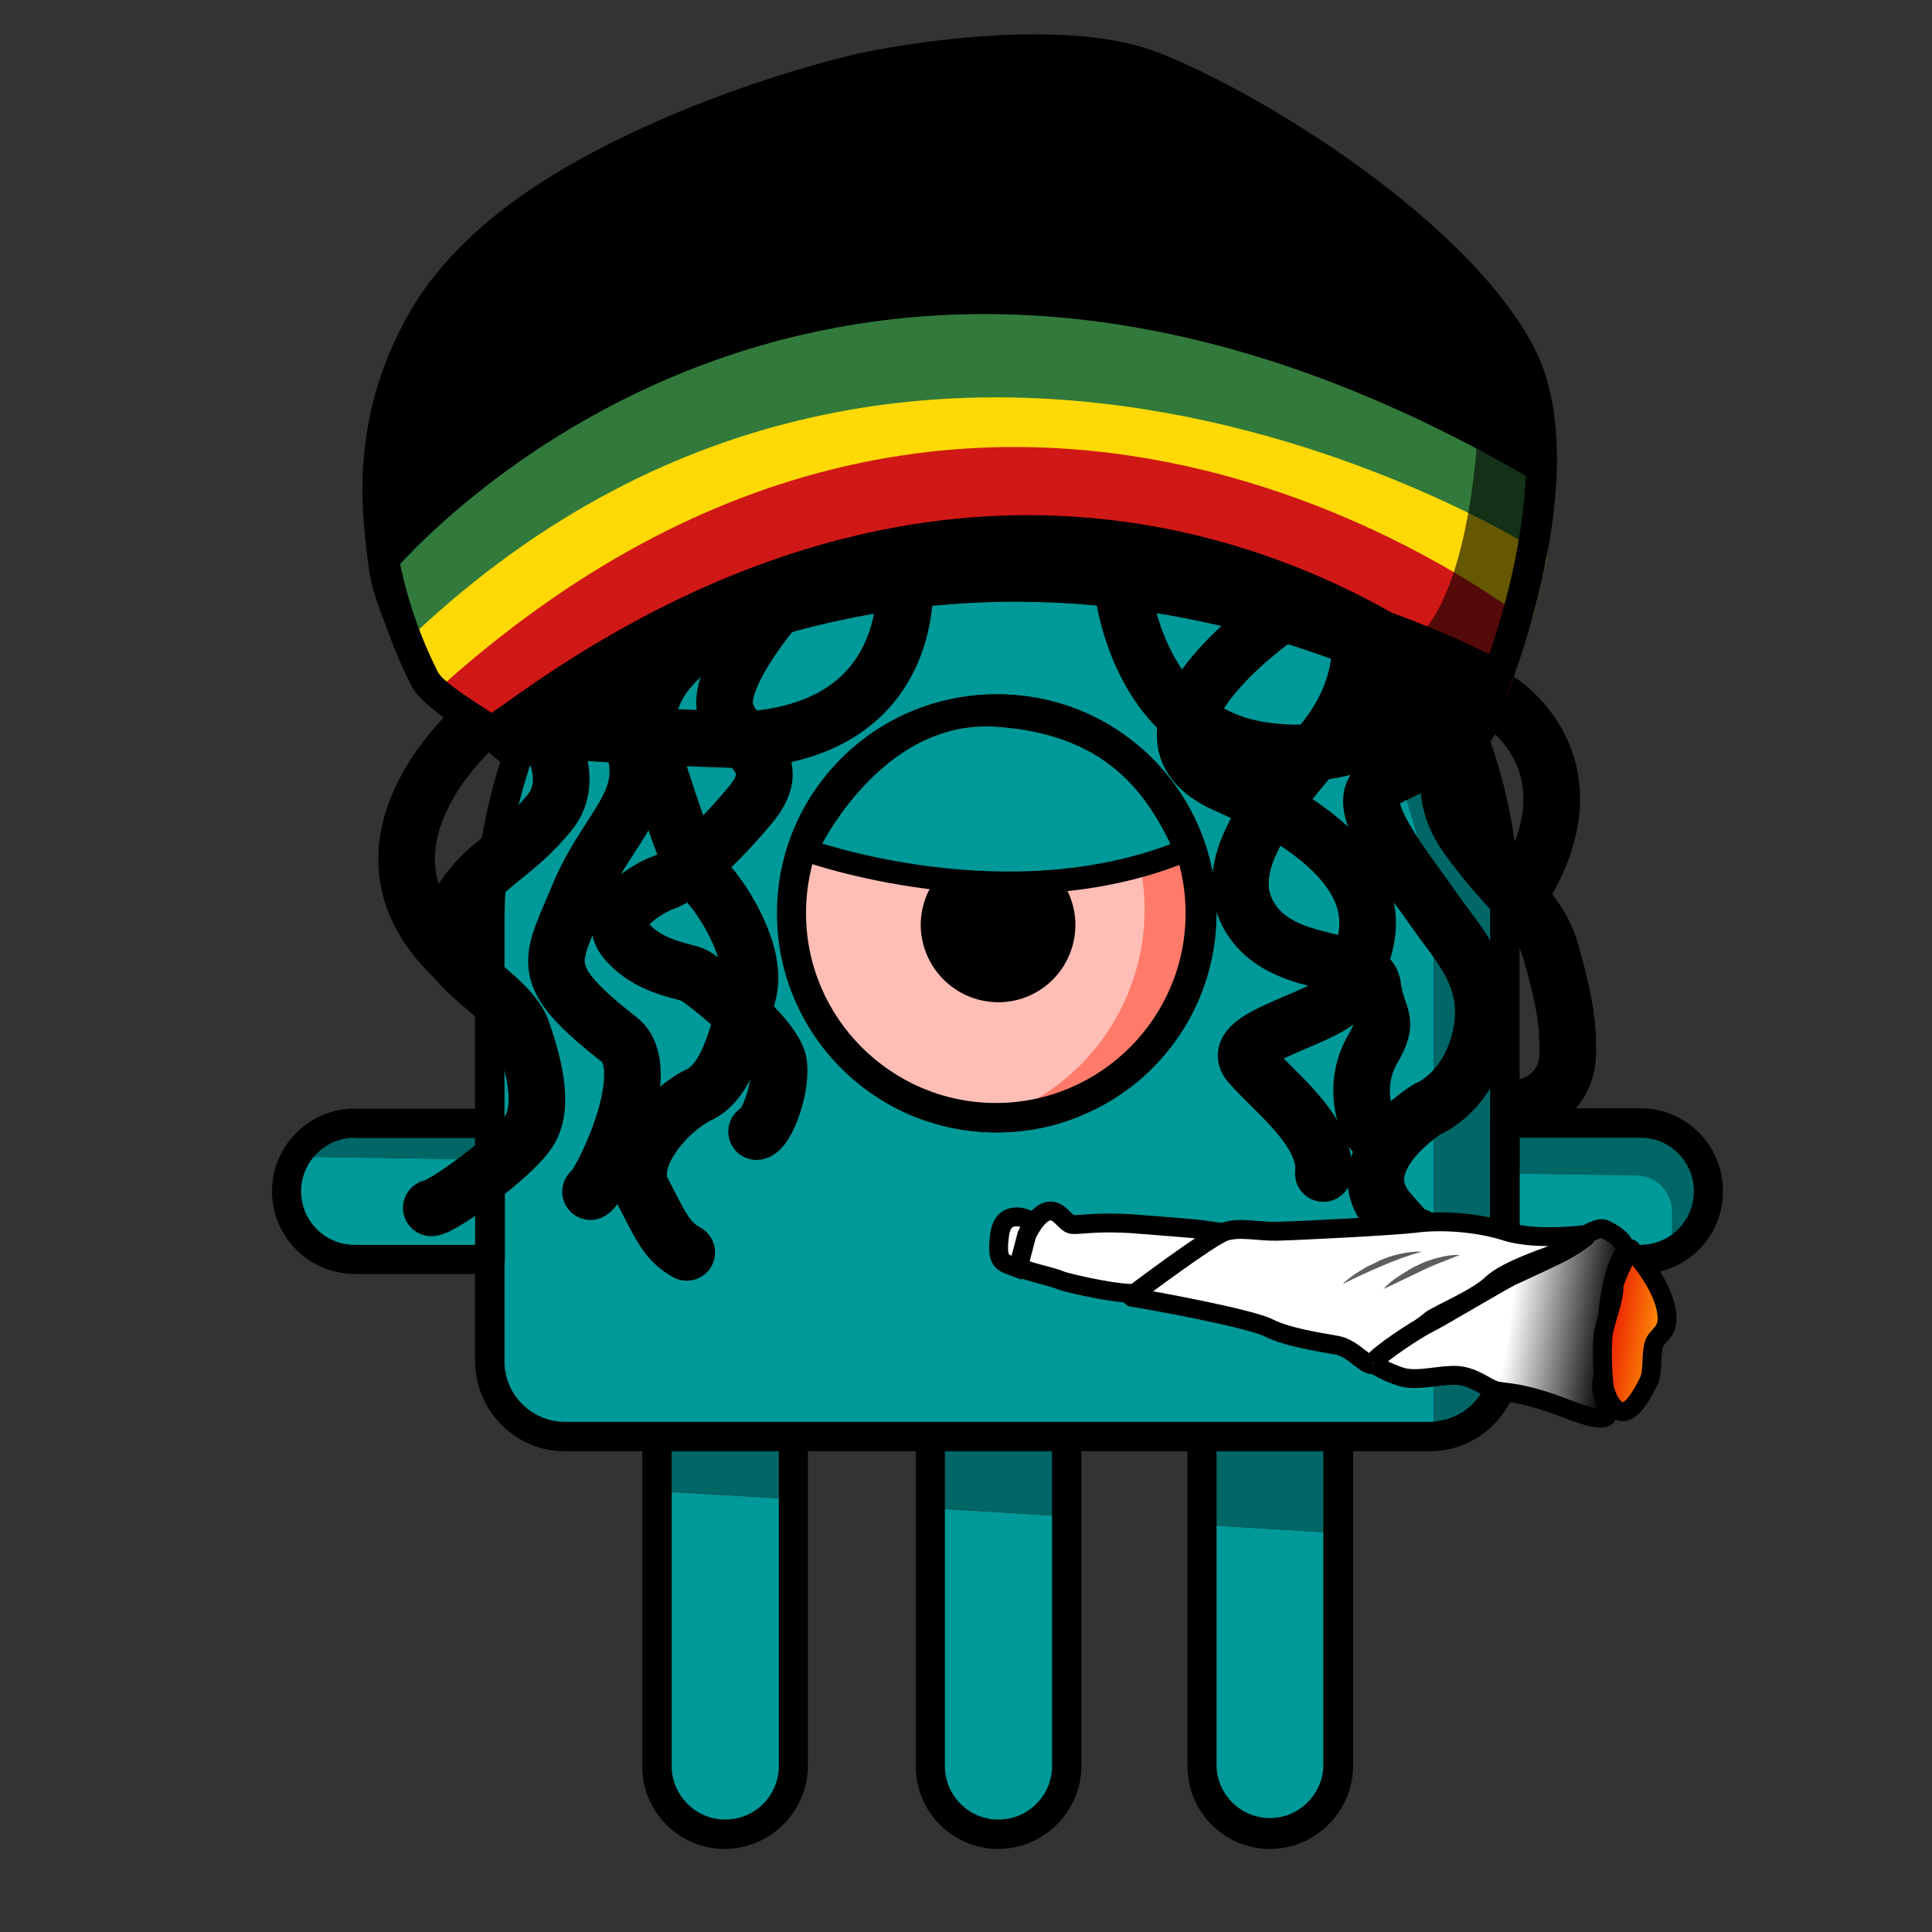 <?xml version="1.0" encoding="utf-8"?>
<!-- Generator: Adobe Illustrator 24.1.2, SVG Export Plug-In . SVG Version: 6.00 Build 0)  -->
<svg version="1.1" xmlns="http://www.w3.org/2000/svg" xmlns:xlink="http://www.w3.org/1999/xlink" x="0px" y="0px"
	 viewBox="0 0 512 512" style="enable-background:new 0 0 512 512;" xml:space="preserve">
<rect x="0" y="0" width="512" height="512" fill="#333333" stroke="none"/>
<style type="text/css">
	.st0{fill:#009999;}
	.st1{fill:#006666;}
	.st2{fill:#BBBCBE;}
	.st3{fill:#FFFFFF;}
	.st4{fill:#FFBEB5;}
	.st5{fill:#FF7A69;}
	.st6{fill:#009999;stroke:#000000;stroke-width:6;stroke-miterlimit:10;}
	.st7{display:none;}
	.st8{display:inline;}
	.st9{fill:none;stroke:#000000;stroke-width:15;stroke-linecap:round;stroke-miterlimit:10;}
	.st10{display:none;fill:none;stroke:#000000;stroke-width:10;stroke-linecap:round;stroke-miterlimit:10;}
	.st11{fill:#FFFFFF;stroke:#000000;stroke-width:5;stroke-miterlimit:10;}
	.st12{fill:#FFFFFF;stroke:#000000;stroke-width:5;stroke-linecap:round;stroke-linejoin:round;stroke-miterlimit:10;}
	.st13{fill:url(#SVGID_1_);stroke:#000000;stroke-width:5;stroke-miterlimit:10;}
	.st14{fill:url(#SVGID_2_);stroke:#000000;stroke-width:5;stroke-linecap:round;stroke-linejoin:round;stroke-miterlimit:10;}
	.st15{fill:#5E5E5E;}
	.st16{stroke:#000000;stroke-width:2;stroke-miterlimit:10;}
	.st17{fill:#D01816;}
	.st18{fill:#FED906;}
	.st19{fill:#327A3B;}
	.st20{fill:#28B400;}
	.st21{opacity:0.6;}
</style>
<g id="Mica">
	<g id="Layer_2_1_">
		<path class="st0" d="M354.6,406.3V468c0,10-8.1,18-18,18s-18-8.1-18-18v-63.9L354.6,406.3z"/>
		<polygon class="st1" points="354.6,380.7 354.6,406.3 318.5,404.1 318.5,402.4 318.5,380.7 		"/>
		<path class="st0" d="M282.7,401.9V468c0.2,10-7.7,18.2-17.6,18.5c-10,0.2-18.2-7.7-18.5-17.6c0-0.3,0-0.6,0-0.8v-68.4L282.7,401.9
			z"/>
		<polygon class="st1" points="282.7,399.2 282.7,401.9 246.6,399.6 246.6,396.6 246.6,380.7 282.7,380.7 		"/>
		<path class="st0" d="M210.2,397.3V468c0.2,10-7.7,18.2-17.6,18.5c-10,0.2-18.2-7.7-18.5-17.6c0-0.3,0-0.6,0-0.8v-72.9L210.2,397.3
			z"/>
		<polygon class="st1" points="210.2,394.6 210.2,397.3 174.1,395.1 174.1,393 174.1,380.7 210.2,380.7 		"/>
		<path class="st1" d="M434.7,297.6c10,0,18,8.1,18,18c0,6.7-3.7,12.8-9.6,16l-0.1-0.2v-10.3c0-5.3-4.3-9.6-9.5-9.6l-34.7-0.5v-13.4
			H434.7z"/>
		<path class="st0" d="M443.1,331.4l0.1,0.2c-2.6,1.4-5.5,2.1-8.4,2.1h-35.9V311l34.7,0.5c5.3,0,9.5,4.3,9.5,9.6V331.4z"/>
		<path class="st0" d="M129.9,307.3v26.4H94c-10,0-18-8.1-18.1-18.1c0-3.2,0.8-6.3,2.5-9.1L129.9,307.3z"/>
		<path class="st1" d="M129.9,297.6v9.7l-51.5-0.7c3.2-5.5,9.2-9,15.6-9L129.9,297.6z"/>
		<path class="st1" d="M398.8,242.1v118.8c0,9.7-7,18-16.6,19.6c-0.8,0.1-1.5,0.2-2.3,0.3V256.5c0-76-61.3-137.8-137.3-138.3h-29.5
			c16.5-7.1,34.3-10.7,52.2-10.6C339.2,108.1,398.8,168.2,398.8,242.1z"/>
		<path class="st0" d="M379.9,256.5v124.2c-0.3,0-0.7,0.1-1,0H149.7c-11,0-19.9-8.9-19.9-19.9V244.4c0-53,30.9-100.1,75.5-122.7
			c2.5-1.3,5.1-2.5,7.7-3.6h29.5C318.7,118.5,380.1,180.4,379.9,256.5z"/>
		<path class="st2" d="M318.5,242c0,21.8-13,41.5-33.1,50c-5.6,2.4-11.6,3.8-17.6,4.1c29.8-11.7,44.5-45.4,32.8-75.3
			c-5.9-15-17.8-26.9-32.8-32.8c2.7,0.2,5.3,0.5,7.9,1.1C300.7,194.5,318.5,216.5,318.5,242z"/>
		<path class="st3" d="M267.8,188c29.8,11.7,44.5,45.4,32.8,75.3c-5.9,15-17.8,26.9-32.8,32.8c-1.1,0.1-2.3,0.1-3.4,0.1
			c-29.9,0-54.2-24.3-54.2-54.2c0-29.9,24.3-54.2,54.2-54.2l0,0C265.5,187.9,266.7,187.9,267.8,188z"/>
		<path d="M264.3,300.1c-32,0-58-26-58-58.1c0-32,26-58,58.1-58s58,26,58,58.1c0,23.3-14,44.4-35.5,53.4
			C279.8,298.6,272.1,300.1,264.3,300.1z M264.3,191.7c-27.8,0-50.3,22.6-50.3,50.3c0,27.8,22.6,50.3,50.3,50.3
			c27.8,0,50.3-22.6,50.3-50.3c0-23.7-16.6-44.2-39.7-49.2l0,0C271.5,192.1,267.9,191.8,264.3,191.7L264.3,191.7z"/>
		<path d="M378.9,384.6H149.7c-13.1,0-23.7-10.7-23.8-23.8V244.4c0-52.8,30.5-102.3,77.6-126.2c19.1-9.8,40.3-14.8,61.7-14.6
			c36.4,0.2,71.2,14.8,96.9,40.6l0,0c26,25.9,40.6,61.1,40.6,97.9v118.8C402.7,374,392,384.6,378.9,384.6L378.9,384.6z M264.3,111.4
			c-19.9,0-39.5,4.7-57.2,13.7c-44.6,22.6-73.4,69.4-73.4,119.3v116.4c0,8.8,7.2,16,16,16h229.2c0.9,0,1.8-0.1,2.7-0.3
			c7.7-1.3,13.4-7.9,13.3-15.8V242c0-71.8-57.9-130.1-129.6-130.6H264.3z"/>
		<path d="M192.1,490c-12.1,0-21.9-9.8-21.9-21.9v-91.2h43.9V468C214,480.1,204.2,489.9,192.1,490z M178,384.6V468
			c0,7.8,6.4,14.2,14.2,14.2c7.8,0,14.2-6.3,14.2-14.2v-83.5H178z"/>
		<path d="M264.6,490c-12.1,0-21.9-9.8-21.9-21.9v-91.2h43.9V468C286.5,480.1,276.7,489.9,264.6,490z M250.4,384.6V468
			c0,7.8,6.3,14.2,14.2,14.2c7.8,0,14.2-6.3,14.2-14.2v-83.5H250.4z"/>
		<path d="M336.6,490c-12.1,0-21.9-9.8-21.9-21.9v-91.2h43.9V468C358.5,480.1,348.7,489.9,336.6,490z M322.4,384.6V468
			c0.2,7.8,6.7,14,14.5,13.8c7.5-0.2,13.6-6.3,13.8-13.8v-83.5H322.4z"/>
		<path d="M129.9,337.6H94c-12.1,0-21.9-9.8-21.9-21.9c0-12.1,9.8-21.9,21.9-21.9h35.9c2.1,0,3.9,1.7,3.9,3.9v36.1
			C133.8,335.8,132,337.6,129.9,337.6C129.9,337.6,129.9,337.6,129.9,337.6z M94,301.5c-7.8,0-14.2,6.4-14.2,14.2
			c0,7.8,6.3,14.2,14.2,14.2h32v-28.3H94z"/>
		<path d="M434.7,337.6h-35.9c-2.1,0-3.9-1.7-3.9-3.9v-36.1c0-2.1,1.7-3.9,3.9-3.9h35.9c12.1,0,21.9,9.8,21.9,21.9
			C456.7,327.8,446.8,337.6,434.7,337.6L434.7,337.6z M402.7,329.9h32c7.8,0,14.2-6.3,14.2-14.2c0-7.8-6.3-14.2-14.2-14.2
			c0,0,0,0,0,0h-32L402.7,329.9z"/>
		<path d="M254.2,225.5H275c3.4,0,6.2,2.8,6.2,6.2v20.8c0,3.4-2.8,6.2-6.2,6.2h-20.8c-3.4,0-6.2-2.8-6.2-6.2v-20.8
			C248,228.2,250.8,225.5,254.2,225.5z"/>
		<path d="M264.6,262.5c-11.3,0-20.5-9.2-20.5-20.5s9.2-20.5,20.5-20.5c11.3,0,20.5,9.2,20.5,20.5c0,0,0,0,0,0
			C285.1,253.4,275.9,262.5,264.6,262.5z M264.6,229.3c-7,0-12.7,5.7-12.7,12.7c0,7,5.7,12.7,12.7,12.7c7,0,12.7-5.7,12.7-12.7
			C277.3,235,271.6,229.3,264.6,229.3L264.6,229.3z"/>
	</g>
	<g id="_x22_Umorno_x22__oko">
		<path class="st4" d="M267.3,187.1c29.8,11.7,44.5,45.4,32.8,75.3c-5.9,15-17.8,26.9-32.8,32.8c-1.1,0.1-2.3,0.1-3.4,0.1
			c-29.9,0-54.2-24.3-54.2-54.2s24.3-54.2,54.2-54.2l0,0C265,187,266.1,187,267.3,187.1z"/>
		<circle cx="263.9" cy="245.6" r="15.9"/>
		<path class="st5" d="M317.2,241.1c0,21.8-13,41.5-33.1,50c-5.6,2.4-11.6,3.8-17.6,4.1c29.8-11.7,44.5-45.4,32.8-75.3
			c-5.9-15-17.8-26.9-32.8-32.8c2.7,0.2,5.3,0.5,7.9,1.1C299.4,193.5,317.2,215.6,317.2,241.1z"/>
		<path d="M263.9,300.1c-32,0-58-26-58-58.1c0-32,26-58,58.1-58c32,0,58,26,58,58.1c0,23.3-14,44.4-35.5,53.4
			C279.3,298.5,271.6,300.1,263.9,300.1z M263.9,191.7c-27.8,0-50.3,22.6-50.3,50.3s22.6,50.3,50.3,50.3c27.8,0,50.3-22.6,50.3-50.3
			c0-23.7-16.6-44.2-39.7-49.2l0,0C271,192.1,267.5,191.7,263.9,191.7L263.9,191.7z"/>
		<path d="M264.4,265.6c-11.3-0.1-20.4-9.3-20.4-20.6c0.1-11.3,9.3-20.4,20.6-20.4c11.3,0.1,20.4,9.3,20.4,20.6c0,0,0,0,0,0
			C284.9,256.6,275.7,265.7,264.4,265.6z M264.6,232.5c-7,0-12.7,5.6-12.8,12.7c0,7,5.6,12.7,12.7,12.8c7,0,12.7-5.6,12.8-12.7
			C277.3,238.2,271.6,232.5,264.6,232.5L264.6,232.5z"/>
		<path class="st6" d="M213.6,225.3c0,0,53.7,19.5,100.7,0c-6.6-14.1-17.1-33.6-50.3-35.7S213.6,225.3,213.6,225.3z"/>
	</g>
</g>
<g id="Dredovi_FUSH" class="st7">
	<path class="st8" d="M151.5,176.8c0,0-3.6,23.5-3,27.8c0.6,4.3-1.4-0.6,1.5,5.6s9,16.5,3.9,25.7c-5.1,9.3-8,18.5-6.2,29.8
		c1.9,11.2,7,19.4,2.3,28.1c-4.7,8.7-7.2,20.8,0.4,16.3c7.6-4.5,11.1-9.6,12.2-17.7s-2.9-26.8-3.1-28.3c-0.2-1.4-0.2-4.5-0.2-5.5
		c0-0.9,0.6-6.7,3.5-11.8c2.9-5.1,4.6-12.4,4.2-19.4c-0.4-7,2.3-11.1-3.7-21.6c-6-10.5-1-28.2,0.8-31.9
		C165.8,170.2,151.5,176.8,151.5,176.8z"/>
	<path class="st8" d="M152,184.1c0,0-0.3,18.3-4.5,22.7c-4.2,4.4-14.1,13.8-12.4,25.2c1.7,11.4,5.3,14.5,1.8,26.5
		c-3.4,12.1-6.3,10.4-6.3,19.4s14.2,25.6,6.7,33s-16.6,14.9-20.4,14.1c-3.8-0.7-11.5,0.7-8.4-4.9c3.1-5.7,1.5-7.6,8.5-6.3
		c7,1.3,11.3-9.5,11.3-16.3c0-6.8-6.6-13.1-6.3-20.3c0.3-7,0.2,0,0.3-7c3.7-8.2,8.1-7,7.2-16.8s-3.7-3.4-2.8-26.4
		s12.6-17.7,13.7-28.5C141.4,187.8,152,184.1,152,184.1z"/>
	<path class="st8" d="M136,200.8c0,0-16.5,17.6-16.7,26c-0.2,8.3,1.1,13.3,1.1,13.3s0.6,5.3,6.9,10.8s-1.3,4.6-1.3,4.6l2.9,9.7
		c0,0-9.9-7.7-14.9-17.8c-4.9-10.1-6.3-24.7-1-30.7c5.3-6,5.8-10.4,19.6-22.1C158.7,172.6,136,200.8,136,200.8z"/>
	<path class="st8" d="M163.2,175.7c0,0,19.5,12.6,17.6,29.3c-1.9,16.7-17.5,16.5-16.7,26.6c0.8,10.1,6.8,10.7,7.9,16.9
		s3.8,8.2,0.9,17.2c-2.9,9-7.9,5.9-5.9,22.8s2.6,23.2,5.9,27.3c3.3,4,3.9,8.6,9.1,8.1c5.1-0.6,6.8-0.9,6.8-3.6s3.5-0.2-2.9-12.9
		s-11.3-11.1-7-29c4.3-17.9,19-13.2,8.2-31.3c-10.7-18.1-9.1-13.6-9.1-19.6c0-6,16.7-9.4,15.7-24.8c-1-15.4-13.6-33.1-18.3-34.5
		C170.8,166.7,163.2,175.7,163.2,175.7z"/>
	<path class="st8" d="M205.9,165.2c0,0,5.6,18.2,5.6,22.8c0,4.5,1.9,1.9,0,7.8c-1.9,5.8-14.6,15.2-14.8,25.8
		c-0.3,10.5-5.5,21.5-1.1,30.3c4.4,8.8,7.6,20.6,7.5,24.2s0,6.6,0,6.6s1,9.9-4.8,8.5c-5.8-1.4-6.6-17-10.6-27.3
		c-4-10.3-6.7-20.6-4.2-31.4s9.3-33.2,15.7-36.7c6.3-3.5-1.6-27.9-5.3-30.5S205.9,165.2,205.9,165.2z"/>
	<path class="st8" d="M301,162c0,0,5.4,30.3,16.3,37.9c10.9,7.6,15.2,23.6,14.4,32.6c-0.8,9-3.9,24.5-3.9,29
		c0,4.5,0.8,18.3,6.4,19.5s8-4.9,6.2-8.7c-1.9-3.7-5.6-14.7-3.1-22.9c2.5-8.2,5.4-23.4,1.6-35.4c-3.7-11.9-12.4-21.1-16.9-24.5
		c-4.5-3.5-11.3-24.5-10.3-28.8c1-4.3-11.5-3.9-11.5-3.9L301,162z"/>
	<path class="st8" d="M331.6,165.4c0,0-3.7,8.9-3.5,20.6c0.2,11.7,9.5,41.1,12.8,43.7c3.3,2.6,8.9,8.2,9.5,17.5s1.2,27.9-2.5,33.9
		c-3.7,6-12.5,7-8.4,12.6c4.1,5.6,11.3,1.4,11.3,1.4s4.1-3.1,5.4-7.2c1.2-4.1,4.7-13.8,5.6-18.3c0.8-4.5,1-30.3-3.9-38.4
		s-9.5-9.4-12.7-17.6c-4.2-11-5.6-19.9-5.7-28.4c-0.1-7.5,2.3-14.3,5.7-17.3c3.4-2.9-9.6-7.5-9.6-7.5L331.6,165.4z"/>
	<path class="st8" d="M348.2,175.9c0,0-2.8,20.9,0,29.7c2.8,8.9,2.8,8.9,2.8,8.9s10.2,9.4,12.8,18c2.6,8.6,5.1,25,3.5,29
		c-1.6,4.1-5.5,9.6-6.9,23.2c-1.4,13.6,0.9,21,8.7,24.9s10.1,3.1,9.9-1.4c-0.2-4.5-2.1-3.8-5.6-8.1c-3.5-4.3-3.9-17.5-0.8-25.3
		c3.1-7.8,5.6-20,5.1-27.4c-0.4-7.4-4.1-23.7-8.4-29.5c-4.3-5.8-13-13.8-13-19.6c0-5.8,3.6-20.9,4.1-22.5c0.5-1.6-7.2-7.9-7.2-7.9
		L348.2,175.9z"/>
	<path class="st8" d="M370.2,184c0,0,14.8,5.5,11.9,22.8c-2.9,17.3-5.2,9.3-2.2,29.5s11.6,21.8,11.4,33.2s-25.3,29.9-29.2,40.4
		c-4,10.5,7.8,17.9,12.5,19.4c4.7,1.4,8.4,1.9,7.8-3.5c-0.6-5.4-9.1-6.3-9.1-11.1c0-4.8,2.9-9.2,9.1-14.5
		c6.2-5.3,18.9-17.9,20.2-26.5c1.2-8.7-4.9-22-8.8-28.4s-4.1-22.9-3.3-28.2c0.8-5.3,4.8-18.2,1.4-22.2s-13-14-13-14L370.2,184z"/>
	<path class="st8" d="M400.8,255.4c0,0,15.1,15.2,17.3,25.7c2.2,10.6,2.9,16.5,2.9,16.5l-8.4,2.4c0,0-5.8-20.5-14.6-30
		S400.8,255.4,400.8,255.4z"/>
	<path class="st8" d="M365.6,180.7c0,0-5.8,22.9,0,29.5c5.8,6.6,11.1,13.2,17.9,14.5s12.4,2.7,14.6,3s0.8-9.9,0.8-9.9
		s-9-0.6-15.9-6.1c-6.9-5.5-11.5-14.2-9.1-18.1c2.4-3.9,3-7.6,3-7.6L365.6,180.7z"/>
</g>
<g id="Dredovi">
	<path class="st9" d="M142.3,191.7c2.1,1.1,11.1,14.3,3.3,23.7c-7.8,9.5-14.2,12.3-19.7,18.5s-9.3,14.7-4.7,20.8
		c4.7,6,14.8,11.4,17.3,18.8c2.5,7.4,6.2,19.5,1.6,26.4c-4.5,6.9-23.2,20.2-25.8,20.2"/>
	<path class="st9" d="M155.1,184.1c0,0,9.5,0.4,13.2,14.9c3.7,14.5-7.6,20.6-15,38.4c-7.3,17.7-11.5,20.6,10.8,38.1
		c10.3,8.1-5.1,39.1-7.6,40.3"/>
	<path class="st9" d="M180.2,173.9c2.1-0.4-12.8,8.5-7.4,25.1s9.6,30.4,13.2,33.5c4.9,4.2,14.8,19.8,12.4,30.1s-5.3,23.8-13.1,27.5
		c-7.9,3.7-19.7,16.6-15,25.6c4.7,9,6.3,13.2,11.7,16.2"/>
	<path class="st9" d="M206.4,160c0,0-16.3,18.6-14.2,28s17.3,12.6,6.6,25.4c-10.7,12.8-19.3,19.3-23,20.5
		c-3.7,1.3-16.1,8.2-9.9,15.4c6.2,7.3,15.6,7.9,18.1,9.2c2.5,1.3,21.8,16.6,22.4,23.6c0.7,7-3.5,17.4-5.9,17.8"/>
	<path class="st9" d="M337.8,164c0,0-43.2,30.5-13,43.9c55.2,24.5,34,47.5,31.9,54.6c-2.1,7.1-31.9,11.9-25.6,19.3
		s20.8,18,19.6,29.2"/>
	<path class="st9" d="M360.4,171.2c0,0,1,12.2-9.7,25.3s-27,30.3-20.5,44.6c7.6,16.8,32.4,11.4,33.6,20.3c1.2,8.9,4.8,8.4,0,16.6
		c-4.8,8.2-3,17.4,0,21.9"/>
	<path class="st9" d="M368.6,180c0,0,13.3,3.4,11.3,14.5c-2,11.1-13.4,9.1-16.1,15.7c-2.7,6.6,9.8,21.6,16.3,31
		c6.5,9.4,15.6,18,12.3,33.3s-14.1,19.4-14.1,19.4s-22,13.6-10.2,27.2c11.8,13.6,7.4,6.6,7.4,6.6"/>
	<path class="st9" d="M390.8,189.5c0,0-14,15.5-2.1,32.1s19,18.9,22.5,31.3c3.5,12.5,4.3,18.2,4.3,25.6c0,13.8-12.8,15.2-12.8,15.2"
		/>
	<path class="st9" d="M126.8,191.7c0,0-38.9,32.7-5.5,63"/>
	<path class="st9" d="M397.2,185.7c0,0,27.5,16.9,5.5,51.1"/>
	<path class="st10" d="M190.5,167.1c0,0,15.3,26.8,0,35.6s-29.6,14-40.6,20.6c-11,6.6-15.9,14.5-13.5,22.4
		c2.5,7.9,16.2,12.3,24.2,15.9c8,3.5,18.9,9.6,23.3,14.8c4.4,5.2,7.7,19,9.4,23.8c1.6,4.8-0.5,14.9,0.8,18"/>
	<path class="st10" d="M166.6,179.6c0,0,22.1,7.5,17.4,23.1c-4.8,15.6-15.2,37.6-19.7,41.5c-4.5,3.9-11.3,14.5-13.4,19.1
		c-2.1,4.6-5.3,14.5-3.4,18.3c1.9,3.8,13.6,14.4,10.8,25.8c-2.9,11.3-17.4,19.3-19.1,20.1"/>
	<path class="st9" d="M239.7,152.9c0,0,4.3,40.4-42.4,43.2c0,0-55.2-1.6-61-4.4"/>
	<path class="st10" d="M129.9,262.8c0,0-21.9,17.8-15.4,33.4"/>
	<path class="st10" d="M340.4,167.1c0,0-17.4,25.8,7.1,44.2s23.3,27.7,26.3,38.1c2.9,10.4,3.8,20.8,2.9,22.5
		c-2.9,5.9-11,16.1-23.8,13.6"/>
	<path class="st10" d="M375.2,180c0,0-1.5,17-14.8,19c-13.3,2-19.5,10.1-17,19s6.5,21.8-3.4,31.5s-17.2,13.7-18.1,21
		c-0.9,7.3,4.3,12.8,6.8,18.7c2.5,5.9,0.8,17.7-4,18.2"/>
	<path class="st10" d="M388.4,196.1c0,0,3.2,13.7,2.9,21.2c-0.2,7.5-12.8,7.2-16.1,28.3s3.6,37,6.6,40.2c3,3.3,9.9,18.1,6.2,25.1"/>
	<path class="st9" d="M297.3,154.1c0,0,2.9,40,37.6,44.8c34.7,4.8,45-19,45-19"/>
</g>
<g id="Blunt">
	<g id="Layer_8">
		<path class="st11" d="M272.2,323.1c0,0-6.4-3-7.3,4.2c-0.9,7.2,0.5,7.2,4.6,8.7c1.6-3.2,2.8-9.8,5.3-12.2
			C272.2,323.1,272.2,323.1,272.2,323.1z"/>
		<path class="st11" d="M272.1,327.3c0,0,2.5-5.6,5.6-6.3c3-0.7,4.6,3.3,6.4,3.5c1.8,0.2,7.2-0.9,17.1-0.1
			c9.9,0.8,14.6,1.1,17.6,1.5s6.1,0.9,6.1,0.9s-22.5,14.1-23.4,15.6c-1,1.5-18.5-2.2-20.7-3.2s-10.9-2.6-10.7-3.8
			c0.2-1.2,0.2-1.2,0.2-1.2S271.7,328.9,272.1,327.3z"/>
		<path class="st12" d="M301.7,342c0,0,19-14.3,22.9-15.6c3.9-1.3,8.9,0,13.7-0.1c4.8-0.1,31.6-1.4,37.5-2.2
			c5.9-0.7,15.5-0.3,23.5,2.3c8.1,2.5,21.5,0.7,21.5,0.7s-6.8,4.2-8.6,5.1c-1.9,0.8-13.1,4.4-16.9,8.1c-3.8,3.7-14.1,8-16.1,9.5
			c-2,1.5-12.9,10.5-14.9,11.7c-2,1.2-5.5-4.2-10-5c-4.5-0.8-13.2-2.1-18.1-4.6s-30.8-7.3-36.2-8.1C300.5,343.3,301.7,342,301.7,342
			z"/>
		
			<linearGradient id="SVGID_1_" gradientUnits="userSpaceOnUse" x1="472.343" y1="360.467" x2="573.055" y2="360.467" gradientTransform="matrix(0.624 9.550462e-02 -9.955856e-02 0.651 122.414 64.594)">
			<stop  offset="0.306" style="stop-color:#FFFFFF"/>
			<stop  offset="0.739" style="stop-color:#000000"/>
		</linearGradient>
		<path class="st13" d="M363.9,361.1c1.5-2.3,11.8-9,14.7-10.4s19.6-11.4,22-12.5s12.1-5.6,13.7-6.5c1.6-0.8,5.9-3.6,6.1-4.1
			c0.2-0.5,0.6-0.8,0.6-0.8s2.8-1.6,4.1-1.1s4.8,2.4,5.4,4.5c0.6,2.1-1.9,3.5-3.2,10.1s-1.3,8.3-1.3,11.5c0,3.2,0,10-1,12.5
			s-0.6,4.5,0.4,7.3c1,2.7,3,6.9-9.8,1.9c-12.8-5-16.9-4.3-19.3-5s-5.5-3.6-10-4c-4.5-0.3-10.6,1.7-14.9,0.4
			c-4.3-1.3-7.5-3.5-7.5-3.5"/>
		
			<linearGradient id="SVGID_2_" gradientUnits="userSpaceOnUse" x1="542.83" y1="361.505" x2="568.398" y2="361.505" gradientTransform="matrix(0.624 9.550462e-02 -9.955856e-02 0.651 122.414 64.594)">
			<stop  offset="0" style="stop-color:#E91300"/>
			<stop  offset="1" style="stop-color:#FF9B0A"/>
		</linearGradient>
		<path class="st14" d="M432.1,330.9c0,0,9.3,9.5,9.7,18.2c0.1,4.4-2.9,4.7-3.6,7.5c-0.7,2.8-0.1,7.1-1.3,9.5
			c-1.2,2.4-3.8,7.6-6.5,8c-2.7,0.3-4.6-3.6-5.2-6.3c-0.5-2.7-0.9-12.3-0.1-15.5c0.8-3.2,2.8-9,2.6-11c-0.2-1.6,2.9-7.7,4-9.7
			C431.9,331.2,432.1,330.9,432.1,330.9z"/>
		<g>
			<path class="st15" d="M355.8,340.3c1.4-1.4,3-2.5,4.6-3.5c0.8-0.5,1.6-1,2.5-1.4c0.8-0.4,1.7-0.8,2.6-1.3
				c1.8-0.8,3.6-1.4,5.5-1.8c1.9-0.4,3.8-0.7,5.8-0.6c-3.6,1-7.2,2.3-10.6,3.8C362.6,337,359.2,338.6,355.8,340.3z"/>
		</g>
		<g>
			<path class="st15" d="M366.6,341.6c1.3-1.4,2.8-2.6,4.4-3.6c0.8-0.5,1.6-1,2.4-1.5c0.8-0.5,1.6-0.9,2.5-1.3
				c0.9-0.4,1.7-0.8,2.6-1.1c0.9-0.3,1.8-0.6,2.7-0.8c1.8-0.5,3.7-0.8,5.7-0.7c-0.9,0.3-1.7,0.6-2.6,1c-0.9,0.3-1.7,0.7-2.6,1
				c-1.7,0.7-3.4,1.4-5,2.2c-1.7,0.8-3.3,1.6-5,2.4l-2.5,1.2L366.6,341.6z"/>
		</g>
	</g>
</g>
<g id="Kapica">
	<g id="Layer_9">
		<path class="st16" d="M394.4,193.4c0,0-126.5-84.4-259.8,9.2c-3.4-4.3-20.7-14.5-24.2-21.5c-4-8-10.3-21.6-11.5-29.5
			c-3.3-21.3-2.1-44.2,11.1-68.6c26.2-48.2,117.4-66.7,117.4-66.7s50.7-11.1,78.8,0s81.1,44.5,98.1,77.2S394.4,193.4,394.4,193.4z"
			/>
		<path class="st17" d="M399.3,183.9c0,0-116.2-111.6-272.5,7.8c-11.7-6.7-12.4-7.7-12.4-7.7s123.4-135.4,291.4-20
			C405.9,163.7,399.3,186.1,399.3,183.9z"/>
		<path class="st18" d="M405.6,164.9c-0.5,0.7-142.4-116.7-291.1,19.2c-6.2-8.7-8-12.9-8-12.9S226,35,410,147.4
			C410,147.4,406.3,164.3,405.6,164.9z"/>
		<path class="st19" d="M410,147.4c0,0-166.9-109-303.6,23.8c0,0-2.6-9.1-4.3-17.3c0,0,113.6-141.7,309-23.8
			C411.2,130.1,411.5,135.9,410,147.4z"/>
		<path class="st20" d="M405.9,164"/>
		<path class="st16" d="M98.1,155.1"/>
		<g>
			<path d="M274.1,17.1c12.7,0,22.9,1.5,30.3,4.4c29,11.5,79.5,44.5,94.9,74.2c6.1,11.8,6.8,30.2,2.1,53.2c-2,9.8-4.7,18.5-6.7,24.5
				c-6.4-3.2-16.2-7.6-28.8-12.1c-21.1-7.5-54.5-16.4-93.5-16.4c-50.9,0-98.7,14.8-142.2,44c-1.2-0.8-2.4-1.7-3.8-2.5
				c-3.4-2.3-9.2-6-10.4-8.4c-4.4-8.7-7.7-18.1-9.7-27.3c-5.1-23.7-1.8-45.6,9.8-65.1c26.3-44,112.5-63.5,113.4-63.7
				C229.7,21.9,251.7,17.1,274.1,17.1L274.1,17.1 M274.1,9.1c-23.6,0-46.3,5-46.3,5s-90.1,19.8-118.5,67.4
				c-14.5,24.3-15.4,49.5-10.8,70.8c2.4,11,6.2,20.9,10.4,29.2c3.6,7.2,17.4,13.1,20.8,17.4c49.8-35,99.7-46,142.7-46
				c73.2,0,126.7,31.9,126.7,31.9s24.6-59.8,7.4-92.8s-70.7-66.7-99.1-77.9C297.9,10.3,285.9,9.1,274.1,9.1L274.1,9.1z"/>
		</g>
		<path class="st21" d="M392,107.4c0,0-0.8,45.6-15.7,60.9c-6.2,6.4,20,11.3,20,11.3s16.8-53,14.1-60.2
			C407.7,112.3,392,107.4,392,107.4z"/>
	</g>
</g>
</svg>
